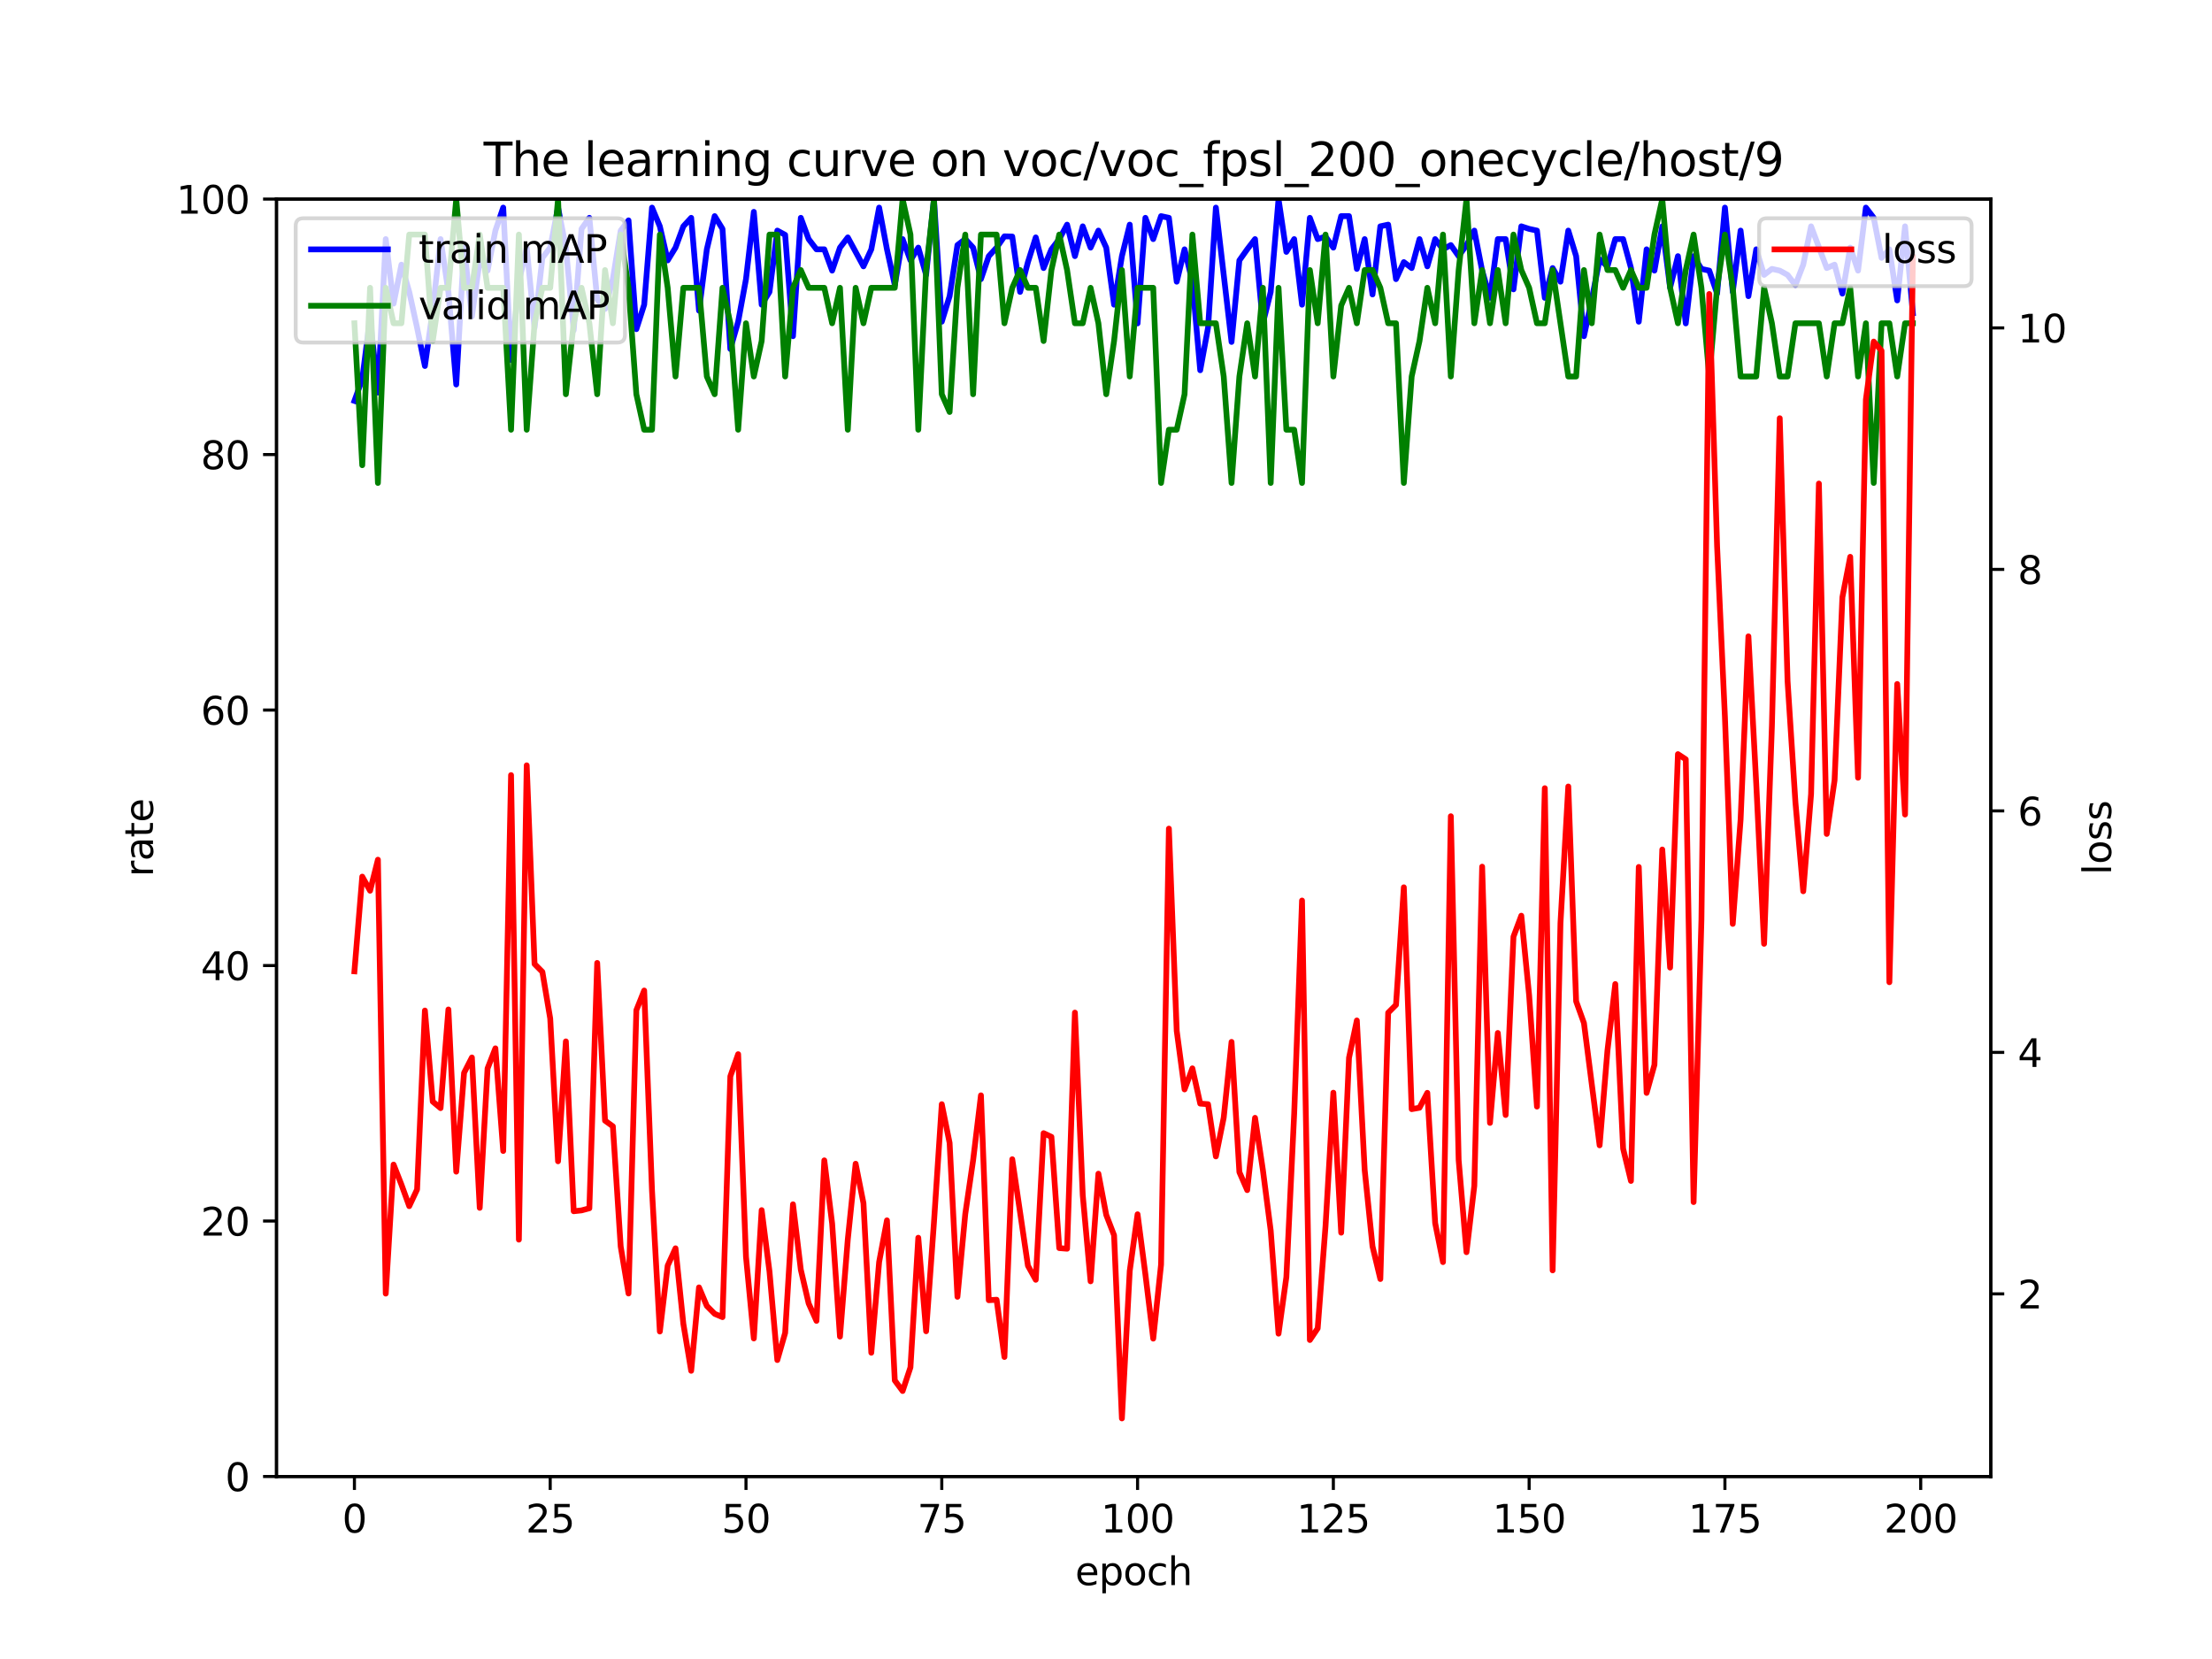 <?xml version="1.0" encoding="utf-8" standalone="no"?>
<!DOCTYPE svg PUBLIC "-//W3C//DTD SVG 1.1//EN"
  "http://www.w3.org/Graphics/SVG/1.1/DTD/svg11.dtd">
<svg xmlns:xlink="http://www.w3.org/1999/xlink" width="576pt" height="432pt" viewBox="0 0 576 432" xmlns="http://www.w3.org/2000/svg" version="1.1">
 <defs>
  <style type="text/css">*{stroke-linejoin: round; stroke-linecap: butt}</style>
 </defs>
 <g id="figure_1">
  <g id="patch_1">
   <path d="M 0 432 
L 576 432 
L 576 0 
L 0 0 
z
" style="fill: #ffffff"/>
  </g>
  <g id="axes_1">
   <g id="patch_2">
    <path d="M 72 384.48 
L 518.4 384.48 
L 518.4 51.84 
L 72 51.84 
z
" style="fill: #ffffff"/>
   </g>
   <g id="matplotlib.axis_1">
    <g id="xtick_1">
     <g id="line2d_1">
      <defs>
       <path id="mc8363c6c93" d="M 0 0 
L 0 3.5 
" style="stroke: #000000; stroke-width: 0.8"/>
      </defs>
      <g>
       <use xlink:href="#mc8363c6c93" x="92.291" y="384.48" style="stroke: #000000; stroke-width: 0.8"/>
      </g>
     </g>
     <g id="text_1">
      <!-- 0 -->
      <g transform="translate(89.11 399.078) scale(0.1 -0.1)">
       <defs>
        <path id="DejaVuSans-30" d="M 2034 4250 
Q 1547 4250 1301 3770 
Q 1056 3291 1056 2328 
Q 1056 1369 1301 889 
Q 1547 409 2034 409 
Q 2525 409 2770 889 
Q 3016 1369 3016 2328 
Q 3016 3291 2770 3770 
Q 2525 4250 2034 4250 
z
M 2034 4750 
Q 2819 4750 3233 4129 
Q 3647 3509 3647 2328 
Q 3647 1150 3233 529 
Q 2819 -91 2034 -91 
Q 1250 -91 836 529 
Q 422 1150 422 2328 
Q 422 3509 836 4129 
Q 1250 4750 2034 4750 
z
" transform="scale(0.016)"/>
       </defs>
       <use xlink:href="#DejaVuSans-30"/>
      </g>
     </g>
    </g>
    <g id="xtick_2">
     <g id="line2d_2">
      <g>
       <use xlink:href="#mc8363c6c93" x="143.273" y="384.48" style="stroke: #000000; stroke-width: 0.8"/>
      </g>
     </g>
     <g id="text_2">
      <!-- 25 -->
      <g transform="translate(136.911 399.078) scale(0.1 -0.1)">
       <defs>
        <path id="DejaVuSans-32" d="M 1228 531 
L 3431 531 
L 3431 0 
L 469 0 
L 469 531 
Q 828 903 1448 1529 
Q 2069 2156 2228 2338 
Q 2531 2678 2651 2914 
Q 2772 3150 2772 3378 
Q 2772 3750 2511 3984 
Q 2250 4219 1831 4219 
Q 1534 4219 1204 4116 
Q 875 4013 500 3803 
L 500 4441 
Q 881 4594 1212 4672 
Q 1544 4750 1819 4750 
Q 2544 4750 2975 4387 
Q 3406 4025 3406 3419 
Q 3406 3131 3298 2873 
Q 3191 2616 2906 2266 
Q 2828 2175 2409 1742 
Q 1991 1309 1228 531 
z
" transform="scale(0.016)"/>
        <path id="DejaVuSans-35" d="M 691 4666 
L 3169 4666 
L 3169 4134 
L 1269 4134 
L 1269 2991 
Q 1406 3038 1543 3061 
Q 1681 3084 1819 3084 
Q 2600 3084 3056 2656 
Q 3513 2228 3513 1497 
Q 3513 744 3044 326 
Q 2575 -91 1722 -91 
Q 1428 -91 1123 -41 
Q 819 9 494 109 
L 494 744 
Q 775 591 1075 516 
Q 1375 441 1709 441 
Q 2250 441 2565 725 
Q 2881 1009 2881 1497 
Q 2881 1984 2565 2268 
Q 2250 2553 1709 2553 
Q 1456 2553 1204 2497 
Q 953 2441 691 2322 
L 691 4666 
z
" transform="scale(0.016)"/>
       </defs>
       <use xlink:href="#DejaVuSans-32"/>
       <use xlink:href="#DejaVuSans-35" x="63.623"/>
      </g>
     </g>
    </g>
    <g id="xtick_3">
     <g id="line2d_3">
      <g>
       <use xlink:href="#mc8363c6c93" x="194.255" y="384.48" style="stroke: #000000; stroke-width: 0.8"/>
      </g>
     </g>
     <g id="text_3">
      <!-- 50 -->
      <g transform="translate(187.893 399.078) scale(0.1 -0.1)">
       <use xlink:href="#DejaVuSans-35"/>
       <use xlink:href="#DejaVuSans-30" x="63.623"/>
      </g>
     </g>
    </g>
    <g id="xtick_4">
     <g id="line2d_4">
      <g>
       <use xlink:href="#mc8363c6c93" x="245.237" y="384.48" style="stroke: #000000; stroke-width: 0.8"/>
      </g>
     </g>
     <g id="text_4">
      <!-- 75 -->
      <g transform="translate(238.875 399.078) scale(0.1 -0.1)">
       <defs>
        <path id="DejaVuSans-37" d="M 525 4666 
L 3525 4666 
L 3525 4397 
L 1831 0 
L 1172 0 
L 2766 4134 
L 525 4134 
L 525 4666 
z
" transform="scale(0.016)"/>
       </defs>
       <use xlink:href="#DejaVuSans-37"/>
       <use xlink:href="#DejaVuSans-35" x="63.623"/>
      </g>
     </g>
    </g>
    <g id="xtick_5">
     <g id="line2d_5">
      <g>
       <use xlink:href="#mc8363c6c93" x="296.22" y="384.48" style="stroke: #000000; stroke-width: 0.8"/>
      </g>
     </g>
     <g id="text_5">
      <!-- 100 -->
      <g transform="translate(286.676 399.078) scale(0.1 -0.1)">
       <defs>
        <path id="DejaVuSans-31" d="M 794 531 
L 1825 531 
L 1825 4091 
L 703 3866 
L 703 4441 
L 1819 4666 
L 2450 4666 
L 2450 531 
L 3481 531 
L 3481 0 
L 794 0 
L 794 531 
z
" transform="scale(0.016)"/>
       </defs>
       <use xlink:href="#DejaVuSans-31"/>
       <use xlink:href="#DejaVuSans-30" x="63.623"/>
       <use xlink:href="#DejaVuSans-30" x="127.246"/>
      </g>
     </g>
    </g>
    <g id="xtick_6">
     <g id="line2d_6">
      <g>
       <use xlink:href="#mc8363c6c93" x="347.202" y="384.48" style="stroke: #000000; stroke-width: 0.8"/>
      </g>
     </g>
     <g id="text_6">
      <!-- 125 -->
      <g transform="translate(337.658 399.078) scale(0.1 -0.1)">
       <use xlink:href="#DejaVuSans-31"/>
       <use xlink:href="#DejaVuSans-32" x="63.623"/>
       <use xlink:href="#DejaVuSans-35" x="127.246"/>
      </g>
     </g>
    </g>
    <g id="xtick_7">
     <g id="line2d_7">
      <g>
       <use xlink:href="#mc8363c6c93" x="398.184" y="384.48" style="stroke: #000000; stroke-width: 0.8"/>
      </g>
     </g>
     <g id="text_7">
      <!-- 150 -->
      <g transform="translate(388.64 399.078) scale(0.1 -0.1)">
       <use xlink:href="#DejaVuSans-31"/>
       <use xlink:href="#DejaVuSans-35" x="63.623"/>
       <use xlink:href="#DejaVuSans-30" x="127.246"/>
      </g>
     </g>
    </g>
    <g id="xtick_8">
     <g id="line2d_8">
      <g>
       <use xlink:href="#mc8363c6c93" x="449.166" y="384.48" style="stroke: #000000; stroke-width: 0.8"/>
      </g>
     </g>
     <g id="text_8">
      <!-- 175 -->
      <g transform="translate(439.622 399.078) scale(0.1 -0.1)">
       <use xlink:href="#DejaVuSans-31"/>
       <use xlink:href="#DejaVuSans-37" x="63.623"/>
       <use xlink:href="#DejaVuSans-35" x="127.246"/>
      </g>
     </g>
    </g>
    <g id="xtick_9">
     <g id="line2d_9">
      <g>
       <use xlink:href="#mc8363c6c93" x="500.148" y="384.48" style="stroke: #000000; stroke-width: 0.8"/>
      </g>
     </g>
     <g id="text_9">
      <!-- 200 -->
      <g transform="translate(490.605 399.078) scale(0.1 -0.1)">
       <use xlink:href="#DejaVuSans-32"/>
       <use xlink:href="#DejaVuSans-30" x="63.623"/>
       <use xlink:href="#DejaVuSans-30" x="127.246"/>
      </g>
     </g>
    </g>
    <g id="text_10">
     <!-- epoch -->
     <g transform="translate(279.972 412.757) scale(0.1 -0.1)">
      <defs>
       <path id="DejaVuSans-65" d="M 3597 1894 
L 3597 1613 
L 953 1613 
Q 991 1019 1311 708 
Q 1631 397 2203 397 
Q 2534 397 2845 478 
Q 3156 559 3463 722 
L 3463 178 
Q 3153 47 2828 -22 
Q 2503 -91 2169 -91 
Q 1331 -91 842 396 
Q 353 884 353 1716 
Q 353 2575 817 3079 
Q 1281 3584 2069 3584 
Q 2775 3584 3186 3129 
Q 3597 2675 3597 1894 
z
M 3022 2063 
Q 3016 2534 2758 2815 
Q 2500 3097 2075 3097 
Q 1594 3097 1305 2825 
Q 1016 2553 972 2059 
L 3022 2063 
z
" transform="scale(0.016)"/>
       <path id="DejaVuSans-70" d="M 1159 525 
L 1159 -1331 
L 581 -1331 
L 581 3500 
L 1159 3500 
L 1159 2969 
Q 1341 3281 1617 3432 
Q 1894 3584 2278 3584 
Q 2916 3584 3314 3078 
Q 3713 2572 3713 1747 
Q 3713 922 3314 415 
Q 2916 -91 2278 -91 
Q 1894 -91 1617 61 
Q 1341 213 1159 525 
z
M 3116 1747 
Q 3116 2381 2855 2742 
Q 2594 3103 2138 3103 
Q 1681 3103 1420 2742 
Q 1159 2381 1159 1747 
Q 1159 1113 1420 752 
Q 1681 391 2138 391 
Q 2594 391 2855 752 
Q 3116 1113 3116 1747 
z
" transform="scale(0.016)"/>
       <path id="DejaVuSans-6f" d="M 1959 3097 
Q 1497 3097 1228 2736 
Q 959 2375 959 1747 
Q 959 1119 1226 758 
Q 1494 397 1959 397 
Q 2419 397 2687 759 
Q 2956 1122 2956 1747 
Q 2956 2369 2687 2733 
Q 2419 3097 1959 3097 
z
M 1959 3584 
Q 2709 3584 3137 3096 
Q 3566 2609 3566 1747 
Q 3566 888 3137 398 
Q 2709 -91 1959 -91 
Q 1206 -91 779 398 
Q 353 888 353 1747 
Q 353 2609 779 3096 
Q 1206 3584 1959 3584 
z
" transform="scale(0.016)"/>
       <path id="DejaVuSans-63" d="M 3122 3366 
L 3122 2828 
Q 2878 2963 2633 3030 
Q 2388 3097 2138 3097 
Q 1578 3097 1268 2742 
Q 959 2388 959 1747 
Q 959 1106 1268 751 
Q 1578 397 2138 397 
Q 2388 397 2633 464 
Q 2878 531 3122 666 
L 3122 134 
Q 2881 22 2623 -34 
Q 2366 -91 2075 -91 
Q 1284 -91 818 406 
Q 353 903 353 1747 
Q 353 2603 823 3093 
Q 1294 3584 2113 3584 
Q 2378 3584 2631 3529 
Q 2884 3475 3122 3366 
z
" transform="scale(0.016)"/>
       <path id="DejaVuSans-68" d="M 3513 2113 
L 3513 0 
L 2938 0 
L 2938 2094 
Q 2938 2591 2744 2837 
Q 2550 3084 2163 3084 
Q 1697 3084 1428 2787 
Q 1159 2491 1159 1978 
L 1159 0 
L 581 0 
L 581 4863 
L 1159 4863 
L 1159 2956 
Q 1366 3272 1645 3428 
Q 1925 3584 2291 3584 
Q 2894 3584 3203 3211 
Q 3513 2838 3513 2113 
z
" transform="scale(0.016)"/>
      </defs>
      <use xlink:href="#DejaVuSans-65"/>
      <use xlink:href="#DejaVuSans-70" x="61.523"/>
      <use xlink:href="#DejaVuSans-6f" x="125"/>
      <use xlink:href="#DejaVuSans-63" x="186.182"/>
      <use xlink:href="#DejaVuSans-68" x="241.162"/>
     </g>
    </g>
   </g>
   <g id="matplotlib.axis_2">
    <g id="ytick_1">
     <g id="line2d_10">
      <defs>
       <path id="mc168958888" d="M 0 0 
L -3.5 0 
" style="stroke: #000000; stroke-width: 0.8"/>
      </defs>
      <g>
       <use xlink:href="#mc168958888" x="72" y="384.48" style="stroke: #000000; stroke-width: 0.8"/>
      </g>
     </g>
     <g id="text_11">
      <!-- 0 -->
      <g transform="translate(58.638 388.279) scale(0.1 -0.1)">
       <use xlink:href="#DejaVuSans-30"/>
      </g>
     </g>
    </g>
    <g id="ytick_2">
     <g id="line2d_11">
      <g>
       <use xlink:href="#mc168958888" x="72" y="317.952" style="stroke: #000000; stroke-width: 0.8"/>
      </g>
     </g>
     <g id="text_12">
      <!-- 20 -->
      <g transform="translate(52.275 321.751) scale(0.1 -0.1)">
       <use xlink:href="#DejaVuSans-32"/>
       <use xlink:href="#DejaVuSans-30" x="63.623"/>
      </g>
     </g>
    </g>
    <g id="ytick_3">
     <g id="line2d_12">
      <g>
       <use xlink:href="#mc168958888" x="72" y="251.424" style="stroke: #000000; stroke-width: 0.8"/>
      </g>
     </g>
     <g id="text_13">
      <!-- 40 -->
      <g transform="translate(52.275 255.223) scale(0.1 -0.1)">
       <defs>
        <path id="DejaVuSans-34" d="M 2419 4116 
L 825 1625 
L 2419 1625 
L 2419 4116 
z
M 2253 4666 
L 3047 4666 
L 3047 1625 
L 3713 1625 
L 3713 1100 
L 3047 1100 
L 3047 0 
L 2419 0 
L 2419 1100 
L 313 1100 
L 313 1709 
L 2253 4666 
z
" transform="scale(0.016)"/>
       </defs>
       <use xlink:href="#DejaVuSans-34"/>
       <use xlink:href="#DejaVuSans-30" x="63.623"/>
      </g>
     </g>
    </g>
    <g id="ytick_4">
     <g id="line2d_13">
      <g>
       <use xlink:href="#mc168958888" x="72" y="184.896" style="stroke: #000000; stroke-width: 0.8"/>
      </g>
     </g>
     <g id="text_14">
      <!-- 60 -->
      <g transform="translate(52.275 188.695) scale(0.1 -0.1)">
       <defs>
        <path id="DejaVuSans-36" d="M 2113 2584 
Q 1688 2584 1439 2293 
Q 1191 2003 1191 1497 
Q 1191 994 1439 701 
Q 1688 409 2113 409 
Q 2538 409 2786 701 
Q 3034 994 3034 1497 
Q 3034 2003 2786 2293 
Q 2538 2584 2113 2584 
z
M 3366 4563 
L 3366 3988 
Q 3128 4100 2886 4159 
Q 2644 4219 2406 4219 
Q 1781 4219 1451 3797 
Q 1122 3375 1075 2522 
Q 1259 2794 1537 2939 
Q 1816 3084 2150 3084 
Q 2853 3084 3261 2657 
Q 3669 2231 3669 1497 
Q 3669 778 3244 343 
Q 2819 -91 2113 -91 
Q 1303 -91 875 529 
Q 447 1150 447 2328 
Q 447 3434 972 4092 
Q 1497 4750 2381 4750 
Q 2619 4750 2861 4703 
Q 3103 4656 3366 4563 
z
" transform="scale(0.016)"/>
       </defs>
       <use xlink:href="#DejaVuSans-36"/>
       <use xlink:href="#DejaVuSans-30" x="63.623"/>
      </g>
     </g>
    </g>
    <g id="ytick_5">
     <g id="line2d_14">
      <g>
       <use xlink:href="#mc168958888" x="72" y="118.368" style="stroke: #000000; stroke-width: 0.8"/>
      </g>
     </g>
     <g id="text_15">
      <!-- 80 -->
      <g transform="translate(52.275 122.167) scale(0.1 -0.1)">
       <defs>
        <path id="DejaVuSans-38" d="M 2034 2216 
Q 1584 2216 1326 1975 
Q 1069 1734 1069 1313 
Q 1069 891 1326 650 
Q 1584 409 2034 409 
Q 2484 409 2743 651 
Q 3003 894 3003 1313 
Q 3003 1734 2745 1975 
Q 2488 2216 2034 2216 
z
M 1403 2484 
Q 997 2584 770 2862 
Q 544 3141 544 3541 
Q 544 4100 942 4425 
Q 1341 4750 2034 4750 
Q 2731 4750 3128 4425 
Q 3525 4100 3525 3541 
Q 3525 3141 3298 2862 
Q 3072 2584 2669 2484 
Q 3125 2378 3379 2068 
Q 3634 1759 3634 1313 
Q 3634 634 3220 271 
Q 2806 -91 2034 -91 
Q 1263 -91 848 271 
Q 434 634 434 1313 
Q 434 1759 690 2068 
Q 947 2378 1403 2484 
z
M 1172 3481 
Q 1172 3119 1398 2916 
Q 1625 2713 2034 2713 
Q 2441 2713 2670 2916 
Q 2900 3119 2900 3481 
Q 2900 3844 2670 4047 
Q 2441 4250 2034 4250 
Q 1625 4250 1398 4047 
Q 1172 3844 1172 3481 
z
" transform="scale(0.016)"/>
       </defs>
       <use xlink:href="#DejaVuSans-38"/>
       <use xlink:href="#DejaVuSans-30" x="63.623"/>
      </g>
     </g>
    </g>
    <g id="ytick_6">
     <g id="line2d_15">
      <g>
       <use xlink:href="#mc168958888" x="72" y="51.84" style="stroke: #000000; stroke-width: 0.8"/>
      </g>
     </g>
     <g id="text_16">
      <!-- 100 -->
      <g transform="translate(45.913 55.639) scale(0.1 -0.1)">
       <use xlink:href="#DejaVuSans-31"/>
       <use xlink:href="#DejaVuSans-30" x="63.623"/>
       <use xlink:href="#DejaVuSans-30" x="127.246"/>
      </g>
     </g>
    </g>
    <g id="text_17">
     <!-- rate -->
     <g transform="translate(39.833 228.316) rotate(-90) scale(0.1 -0.1)">
      <defs>
       <path id="DejaVuSans-72" d="M 2631 2963 
Q 2534 3019 2420 3045 
Q 2306 3072 2169 3072 
Q 1681 3072 1420 2755 
Q 1159 2438 1159 1844 
L 1159 0 
L 581 0 
L 581 3500 
L 1159 3500 
L 1159 2956 
Q 1341 3275 1631 3429 
Q 1922 3584 2338 3584 
Q 2397 3584 2469 3576 
Q 2541 3569 2628 3553 
L 2631 2963 
z
" transform="scale(0.016)"/>
       <path id="DejaVuSans-61" d="M 2194 1759 
Q 1497 1759 1228 1600 
Q 959 1441 959 1056 
Q 959 750 1161 570 
Q 1363 391 1709 391 
Q 2188 391 2477 730 
Q 2766 1069 2766 1631 
L 2766 1759 
L 2194 1759 
z
M 3341 1997 
L 3341 0 
L 2766 0 
L 2766 531 
Q 2569 213 2275 61 
Q 1981 -91 1556 -91 
Q 1019 -91 701 211 
Q 384 513 384 1019 
Q 384 1609 779 1909 
Q 1175 2209 1959 2209 
L 2766 2209 
L 2766 2266 
Q 2766 2663 2505 2880 
Q 2244 3097 1772 3097 
Q 1472 3097 1187 3025 
Q 903 2953 641 2809 
L 641 3341 
Q 956 3463 1253 3523 
Q 1550 3584 1831 3584 
Q 2591 3584 2966 3190 
Q 3341 2797 3341 1997 
z
" transform="scale(0.016)"/>
       <path id="DejaVuSans-74" d="M 1172 4494 
L 1172 3500 
L 2356 3500 
L 2356 3053 
L 1172 3053 
L 1172 1153 
Q 1172 725 1289 603 
Q 1406 481 1766 481 
L 2356 481 
L 2356 0 
L 1766 0 
Q 1100 0 847 248 
Q 594 497 594 1153 
L 594 3053 
L 172 3053 
L 172 3500 
L 594 3500 
L 594 4494 
L 1172 4494 
z
" transform="scale(0.016)"/>
      </defs>
      <use xlink:href="#DejaVuSans-72"/>
      <use xlink:href="#DejaVuSans-61" x="41.113"/>
      <use xlink:href="#DejaVuSans-74" x="102.393"/>
      <use xlink:href="#DejaVuSans-65" x="141.602"/>
     </g>
    </g>
   </g>
   <g id="line2d_16">
    <path d="M 92.291 104.397 
L 94.33 98.742 
L 96.369 82.665 
L 98.409 102.235 
L 100.448 62.263 
L 102.487 79.061 
L 104.527 68.916 
L 106.566 76.012 
L 108.605 85.326 
L 110.644 95.305 
L 112.684 80.835 
L 114.723 62.263 
L 116.762 76.012 
L 118.802 100.128 
L 120.841 64.48 
L 122.88 82.387 
L 124.92 67.807 
L 126.959 70.468 
L 128.998 60.045 
L 131.037 54.058 
L 133.077 93.753 
L 135.116 73.351 
L 137.155 64.48 
L 139.195 85.326 
L 141.234 67.141 
L 143.273 64.48 
L 145.312 54.058 
L 147.352 64.48 
L 149.391 85.991 
L 151.43 59.602 
L 153.47 56.719 
L 155.509 77.952 
L 157.548 80.447 
L 159.587 72.685 
L 161.627 60.045 
L 163.666 57.384 
L 165.705 85.714 
L 167.745 79.338 
L 169.784 54.058 
L 171.823 58.936 
L 173.862 67.807 
L 175.902 64.48 
L 177.941 58.936 
L 179.98 56.719 
L 182.02 80.891 
L 184.059 64.924 
L 186.098 56.275 
L 188.137 59.602 
L 190.177 90.87 
L 192.216 83.773 
L 194.255 72.685 
L 196.295 55.166 
L 198.334 79.338 
L 200.373 76.012 
L 202.412 60.045 
L 204.452 61.154 
L 206.491 87.543 
L 208.53 56.719 
L 210.57 62.263 
L 212.609 64.924 
L 214.648 64.924 
L 216.687 70.468 
L 218.727 64.48 
L 220.766 61.819 
L 224.845 69.359 
L 226.884 64.924 
L 228.923 54.058 
L 230.962 64.924 
L 233.002 74.238 
L 235.041 62.263 
L 237.08 67.807 
L 239.12 64.48 
L 241.159 71.577 
L 243.198 51.84 
L 245.237 83.773 
L 247.277 77.121 
L 249.316 63.815 
L 251.355 62.263 
L 253.395 64.48 
L 255.434 72.685 
L 257.473 66.698 
L 259.512 64.48 
L 261.552 61.542 
L 263.591 61.597 
L 265.63 76.012 
L 267.67 68.25 
L 269.709 61.819 
L 271.748 69.803 
L 273.787 64.924 
L 275.827 62.263 
L 277.866 58.493 
L 279.905 66.698 
L 281.945 58.936 
L 283.984 64.48 
L 286.023 60.045 
L 288.062 64.48 
L 290.102 79.338 
L 292.141 66.698 
L 294.18 58.493 
L 296.22 84.217 
L 298.259 56.719 
L 300.298 62.263 
L 302.338 56.275 
L 304.377 56.719 
L 306.416 73.351 
L 308.455 64.924 
L 310.495 73.351 
L 312.534 96.414 
L 314.573 85.326 
L 316.613 54.058 
L 320.691 89.04 
L 322.73 67.807 
L 324.77 64.924 
L 326.809 62.263 
L 328.848 84.217 
L 330.888 76.012 
L 332.927 51.84 
L 334.966 65.589 
L 337.005 62.263 
L 339.045 79.338 
L 341.084 56.719 
L 343.123 62.263 
L 345.163 61.597 
L 347.202 64.48 
L 349.241 56.275 
L 351.28 56.275 
L 353.32 70.024 
L 355.359 62.263 
L 357.398 76.677 
L 359.438 58.936 
L 361.477 58.493 
L 363.516 72.685 
L 365.555 68.25 
L 367.595 69.803 
L 369.634 62.263 
L 371.673 69.359 
L 373.713 62.263 
L 375.752 64.924 
L 377.791 63.815 
L 379.83 66.698 
L 381.87 63.815 
L 383.909 60.045 
L 385.948 70.468 
L 387.988 77.564 
L 390.027 62.263 
L 392.066 62.263 
L 394.105 75.347 
L 396.145 58.936 
L 398.184 59.602 
L 400.223 60.045 
L 402.263 77.564 
L 404.302 69.803 
L 406.341 73.351 
L 408.38 60.045 
L 410.42 66.698 
L 412.459 87.543 
L 414.498 77.952 
L 416.538 67.53 
L 418.577 69.359 
L 420.616 62.263 
L 422.655 62.263 
L 424.695 69.747 
L 426.734 83.773 
L 428.773 64.924 
L 430.813 70.468 
L 432.852 58.936 
L 434.891 74.903 
L 436.93 66.698 
L 438.97 84.217 
L 441.009 66.698 
L 443.048 70.024 
L 445.088 70.468 
L 447.127 76.455 
L 449.166 54.058 
L 451.205 76.012 
L 453.245 60.045 
L 455.284 77.121 
L 457.323 64.924 
L 459.363 71.577 
L 461.402 70.024 
L 463.441 70.468 
L 465.48 71.577 
L 467.52 74.238 
L 469.559 68.916 
L 471.598 58.936 
L 475.677 69.803 
L 477.716 68.916 
L 479.756 76.455 
L 481.795 64.48 
L 483.834 70.468 
L 485.873 54.058 
L 487.913 56.719 
L 489.952 67.141 
L 491.991 64.924 
L 494.031 78.229 
L 496.07 58.936 
L 498.109 81.556 
L 498.109 81.556 
" clip-path="url(#p15cb912d52)" style="fill: none; stroke: #0000ff; stroke-width: 1.5; stroke-linecap: square"/>
   </g>
   <g id="line2d_17">
    <path d="M 92.291 84.18 
L 94.33 121.14 
L 96.369 74.94 
L 98.409 125.76 
L 100.448 74.94 
L 102.487 84.18 
L 104.527 84.18 
L 106.566 61.08 
L 110.644 61.08 
L 112.684 88.8 
L 114.723 74.94 
L 116.762 74.94 
L 118.802 51.84 
L 120.841 74.94 
L 122.88 74.94 
L 124.92 61.08 
L 126.959 74.94 
L 131.037 74.94 
L 133.077 111.9 
L 135.116 61.08 
L 137.155 111.9 
L 139.195 84.18 
L 141.234 74.94 
L 143.273 74.94 
L 145.312 51.84 
L 147.352 102.66 
L 149.391 84.18 
L 151.43 74.94 
L 153.47 84.18 
L 155.509 102.66 
L 157.548 70.32 
L 159.587 84.18 
L 161.627 61.08 
L 163.666 74.94 
L 165.705 102.66 
L 167.745 111.9 
L 169.784 111.9 
L 171.823 61.08 
L 173.862 74.94 
L 175.902 98.04 
L 177.941 74.94 
L 182.02 74.94 
L 184.059 98.04 
L 186.098 102.66 
L 188.137 74.94 
L 190.177 84.18 
L 192.216 111.9 
L 194.255 84.18 
L 196.295 98.04 
L 198.334 88.8 
L 200.373 61.08 
L 202.412 61.08 
L 204.452 98.04 
L 206.491 74.94 
L 208.53 70.32 
L 210.57 74.94 
L 214.648 74.94 
L 216.687 84.18 
L 218.727 74.94 
L 220.766 111.9 
L 222.805 74.94 
L 224.845 84.18 
L 226.884 74.94 
L 233.002 74.94 
L 235.041 51.84 
L 237.08 61.08 
L 239.12 111.9 
L 241.159 70.32 
L 243.198 51.84 
L 245.237 102.66 
L 247.277 107.28 
L 249.316 74.94 
L 251.355 61.08 
L 253.395 102.66 
L 255.434 61.08 
L 259.512 61.08 
L 261.552 84.18 
L 263.591 74.94 
L 265.63 70.32 
L 267.67 74.94 
L 269.709 74.94 
L 271.748 88.8 
L 273.787 70.32 
L 275.827 61.08 
L 277.866 70.32 
L 279.905 84.18 
L 281.945 84.18 
L 283.984 74.94 
L 286.023 84.18 
L 288.062 102.66 
L 290.102 88.8 
L 292.141 70.32 
L 294.18 98.04 
L 296.22 74.94 
L 300.298 74.94 
L 302.338 125.76 
L 304.377 111.9 
L 306.416 111.9 
L 308.455 102.66 
L 310.495 61.08 
L 312.534 84.18 
L 316.613 84.18 
L 318.652 98.04 
L 320.691 125.76 
L 322.73 98.04 
L 324.77 84.18 
L 326.809 98.04 
L 328.848 74.94 
L 330.888 125.76 
L 332.927 74.94 
L 334.966 111.9 
L 337.005 111.9 
L 339.045 125.76 
L 341.084 70.32 
L 343.123 84.18 
L 345.163 61.08 
L 347.202 98.04 
L 349.241 79.56 
L 351.28 74.94 
L 353.32 84.18 
L 355.359 70.32 
L 357.398 70.32 
L 359.438 74.94 
L 361.477 84.18 
L 363.516 84.18 
L 365.555 125.76 
L 367.595 98.04 
L 369.634 88.8 
L 371.673 74.94 
L 373.713 84.18 
L 375.752 61.08 
L 377.791 98.04 
L 379.83 70.32 
L 381.87 51.84 
L 383.909 84.18 
L 385.948 70.32 
L 387.988 84.18 
L 390.027 70.32 
L 392.066 84.18 
L 394.105 61.08 
L 396.145 70.32 
L 398.184 74.94 
L 400.223 84.18 
L 402.263 84.18 
L 404.302 70.32 
L 408.38 98.04 
L 410.42 98.04 
L 412.459 70.32 
L 414.498 84.18 
L 416.538 61.08 
L 418.577 70.32 
L 420.616 70.32 
L 422.655 74.94 
L 424.695 70.32 
L 426.734 74.94 
L 428.773 74.94 
L 430.813 61.08 
L 432.852 51.84 
L 434.891 74.94 
L 436.93 84.18 
L 438.97 70.32 
L 441.009 61.08 
L 443.048 74.94 
L 445.088 98.04 
L 447.127 74.94 
L 449.166 61.08 
L 451.205 74.94 
L 453.245 98.04 
L 457.323 98.04 
L 459.363 74.94 
L 461.402 84.18 
L 463.441 98.04 
L 465.48 98.04 
L 467.52 84.18 
L 473.638 84.18 
L 475.677 98.04 
L 477.716 84.18 
L 479.756 84.18 
L 481.795 74.94 
L 483.834 98.04 
L 485.873 84.18 
L 487.913 125.76 
L 489.952 84.18 
L 491.991 84.18 
L 494.031 98.04 
L 496.07 84.18 
L 498.109 84.18 
L 498.109 84.18 
" clip-path="url(#p15cb912d52)" style="fill: none; stroke: #008000; stroke-width: 1.5; stroke-linecap: square"/>
   </g>
   <g id="patch_3">
    <path d="M 72 384.48 
L 72 51.84 
" style="fill: none; stroke: #000000; stroke-width: 0.8; stroke-linejoin: miter; stroke-linecap: square"/>
   </g>
   <g id="patch_4">
    <path d="M 518.4 384.48 
L 518.4 51.84 
" style="fill: none; stroke: #000000; stroke-width: 0.8; stroke-linejoin: miter; stroke-linecap: square"/>
   </g>
   <g id="patch_5">
    <path d="M 72 384.48 
L 518.4 384.48 
" style="fill: none; stroke: #000000; stroke-width: 0.8; stroke-linejoin: miter; stroke-linecap: square"/>
   </g>
   <g id="patch_6">
    <path d="M 72 51.84 
L 518.4 51.84 
" style="fill: none; stroke: #000000; stroke-width: 0.8; stroke-linejoin: miter; stroke-linecap: square"/>
   </g>
   <g id="legend_1">
    <g id="patch_7">
     <path d="M 79 89.196 
L 160.741 89.196 
Q 162.741 89.196 162.741 87.196 
L 162.741 58.84 
Q 162.741 56.84 160.741 56.84 
L 79 56.84 
Q 77 56.84 77 58.84 
L 77 87.196 
Q 77 89.196 79 89.196 
z
" style="fill: #ffffff; opacity: 0.8; stroke: #cccccc; stroke-linejoin: miter"/>
    </g>
    <g id="line2d_18">
     <path d="M 81 64.938 
L 91 64.938 
L 101 64.938 
" style="fill: none; stroke: #0000ff; stroke-width: 1.5; stroke-linecap: square"/>
    </g>
    <g id="text_18">
     <!-- train mAP -->
     <g transform="translate(109 68.438) scale(0.1 -0.1)">
      <defs>
       <path id="DejaVuSans-69" d="M 603 3500 
L 1178 3500 
L 1178 0 
L 603 0 
L 603 3500 
z
M 603 4863 
L 1178 4863 
L 1178 4134 
L 603 4134 
L 603 4863 
z
" transform="scale(0.016)"/>
       <path id="DejaVuSans-6e" d="M 3513 2113 
L 3513 0 
L 2938 0 
L 2938 2094 
Q 2938 2591 2744 2837 
Q 2550 3084 2163 3084 
Q 1697 3084 1428 2787 
Q 1159 2491 1159 1978 
L 1159 0 
L 581 0 
L 581 3500 
L 1159 3500 
L 1159 2956 
Q 1366 3272 1645 3428 
Q 1925 3584 2291 3584 
Q 2894 3584 3203 3211 
Q 3513 2838 3513 2113 
z
" transform="scale(0.016)"/>
       <path id="DejaVuSans-20" transform="scale(0.016)"/>
       <path id="DejaVuSans-6d" d="M 3328 2828 
Q 3544 3216 3844 3400 
Q 4144 3584 4550 3584 
Q 5097 3584 5394 3201 
Q 5691 2819 5691 2113 
L 5691 0 
L 5113 0 
L 5113 2094 
Q 5113 2597 4934 2840 
Q 4756 3084 4391 3084 
Q 3944 3084 3684 2787 
Q 3425 2491 3425 1978 
L 3425 0 
L 2847 0 
L 2847 2094 
Q 2847 2600 2669 2842 
Q 2491 3084 2119 3084 
Q 1678 3084 1418 2786 
Q 1159 2488 1159 1978 
L 1159 0 
L 581 0 
L 581 3500 
L 1159 3500 
L 1159 2956 
Q 1356 3278 1631 3431 
Q 1906 3584 2284 3584 
Q 2666 3584 2933 3390 
Q 3200 3197 3328 2828 
z
" transform="scale(0.016)"/>
       <path id="DejaVuSans-41" d="M 2188 4044 
L 1331 1722 
L 3047 1722 
L 2188 4044 
z
M 1831 4666 
L 2547 4666 
L 4325 0 
L 3669 0 
L 3244 1197 
L 1141 1197 
L 716 0 
L 50 0 
L 1831 4666 
z
" transform="scale(0.016)"/>
       <path id="DejaVuSans-50" d="M 1259 4147 
L 1259 2394 
L 2053 2394 
Q 2494 2394 2734 2622 
Q 2975 2850 2975 3272 
Q 2975 3691 2734 3919 
Q 2494 4147 2053 4147 
L 1259 4147 
z
M 628 4666 
L 2053 4666 
Q 2838 4666 3239 4311 
Q 3641 3956 3641 3272 
Q 3641 2581 3239 2228 
Q 2838 1875 2053 1875 
L 1259 1875 
L 1259 0 
L 628 0 
L 628 4666 
z
" transform="scale(0.016)"/>
      </defs>
      <use xlink:href="#DejaVuSans-74"/>
      <use xlink:href="#DejaVuSans-72" x="39.209"/>
      <use xlink:href="#DejaVuSans-61" x="80.322"/>
      <use xlink:href="#DejaVuSans-69" x="141.602"/>
      <use xlink:href="#DejaVuSans-6e" x="169.385"/>
      <use xlink:href="#DejaVuSans-20" x="232.764"/>
      <use xlink:href="#DejaVuSans-6d" x="264.551"/>
      <use xlink:href="#DejaVuSans-41" x="361.963"/>
      <use xlink:href="#DejaVuSans-50" x="430.371"/>
     </g>
    </g>
    <g id="line2d_19">
     <path d="M 81 79.617 
L 91 79.617 
L 101 79.617 
" style="fill: none; stroke: #008000; stroke-width: 1.5; stroke-linecap: square"/>
    </g>
    <g id="text_19">
     <!-- valid mAP -->
     <g transform="translate(109 83.117) scale(0.1 -0.1)">
      <defs>
       <path id="DejaVuSans-76" d="M 191 3500 
L 800 3500 
L 1894 563 
L 2988 3500 
L 3597 3500 
L 2284 0 
L 1503 0 
L 191 3500 
z
" transform="scale(0.016)"/>
       <path id="DejaVuSans-6c" d="M 603 4863 
L 1178 4863 
L 1178 0 
L 603 0 
L 603 4863 
z
" transform="scale(0.016)"/>
       <path id="DejaVuSans-64" d="M 2906 2969 
L 2906 4863 
L 3481 4863 
L 3481 0 
L 2906 0 
L 2906 525 
Q 2725 213 2448 61 
Q 2172 -91 1784 -91 
Q 1150 -91 751 415 
Q 353 922 353 1747 
Q 353 2572 751 3078 
Q 1150 3584 1784 3584 
Q 2172 3584 2448 3432 
Q 2725 3281 2906 2969 
z
M 947 1747 
Q 947 1113 1208 752 
Q 1469 391 1925 391 
Q 2381 391 2643 752 
Q 2906 1113 2906 1747 
Q 2906 2381 2643 2742 
Q 2381 3103 1925 3103 
Q 1469 3103 1208 2742 
Q 947 2381 947 1747 
z
" transform="scale(0.016)"/>
      </defs>
      <use xlink:href="#DejaVuSans-76"/>
      <use xlink:href="#DejaVuSans-61" x="59.18"/>
      <use xlink:href="#DejaVuSans-6c" x="120.459"/>
      <use xlink:href="#DejaVuSans-69" x="148.242"/>
      <use xlink:href="#DejaVuSans-64" x="176.025"/>
      <use xlink:href="#DejaVuSans-20" x="239.502"/>
      <use xlink:href="#DejaVuSans-6d" x="271.289"/>
      <use xlink:href="#DejaVuSans-41" x="368.701"/>
      <use xlink:href="#DejaVuSans-50" x="437.109"/>
     </g>
    </g>
   </g>
  </g>
  <g id="axes_2">
   <g id="matplotlib.axis_3">
    <g id="ytick_7">
     <g id="line2d_20">
      <defs>
       <path id="m99861237f2" d="M 0 0 
L 3.5 0 
" style="stroke: #000000; stroke-width: 0.8"/>
      </defs>
      <g>
       <use xlink:href="#m99861237f2" x="518.4" y="336.924" style="stroke: #000000; stroke-width: 0.8"/>
      </g>
     </g>
     <g id="text_20">
      <!-- 2 -->
      <g transform="translate(525.4 340.723) scale(0.1 -0.1)">
       <use xlink:href="#DejaVuSans-32"/>
      </g>
     </g>
    </g>
    <g id="ytick_8">
     <g id="line2d_21">
      <g>
       <use xlink:href="#m99861237f2" x="518.4" y="274.038" style="stroke: #000000; stroke-width: 0.8"/>
      </g>
     </g>
     <g id="text_21">
      <!-- 4 -->
      <g transform="translate(525.4 277.837) scale(0.1 -0.1)">
       <use xlink:href="#DejaVuSans-34"/>
      </g>
     </g>
    </g>
    <g id="ytick_9">
     <g id="line2d_22">
      <g>
       <use xlink:href="#m99861237f2" x="518.4" y="211.152" style="stroke: #000000; stroke-width: 0.8"/>
      </g>
     </g>
     <g id="text_22">
      <!-- 6 -->
      <g transform="translate(525.4 214.951) scale(0.1 -0.1)">
       <use xlink:href="#DejaVuSans-36"/>
      </g>
     </g>
    </g>
    <g id="ytick_10">
     <g id="line2d_23">
      <g>
       <use xlink:href="#m99861237f2" x="518.4" y="148.265" style="stroke: #000000; stroke-width: 0.8"/>
      </g>
     </g>
     <g id="text_23">
      <!-- 8 -->
      <g transform="translate(525.4 152.065) scale(0.1 -0.1)">
       <use xlink:href="#DejaVuSans-38"/>
      </g>
     </g>
    </g>
    <g id="ytick_11">
     <g id="line2d_24">
      <g>
       <use xlink:href="#m99861237f2" x="518.4" y="85.379" style="stroke: #000000; stroke-width: 0.8"/>
      </g>
     </g>
     <g id="text_24">
      <!-- 10 -->
      <g transform="translate(525.4 89.178) scale(0.1 -0.1)">
       <use xlink:href="#DejaVuSans-31"/>
       <use xlink:href="#DejaVuSans-30" x="63.623"/>
      </g>
     </g>
    </g>
    <g id="text_25">
     <!-- loss -->
     <g transform="translate(549.723 227.818) rotate(-90) scale(0.1 -0.1)">
      <defs>
       <path id="DejaVuSans-73" d="M 2834 3397 
L 2834 2853 
Q 2591 2978 2328 3040 
Q 2066 3103 1784 3103 
Q 1356 3103 1142 2972 
Q 928 2841 928 2578 
Q 928 2378 1081 2264 
Q 1234 2150 1697 2047 
L 1894 2003 
Q 2506 1872 2764 1633 
Q 3022 1394 3022 966 
Q 3022 478 2636 193 
Q 2250 -91 1575 -91 
Q 1294 -91 989 -36 
Q 684 19 347 128 
L 347 722 
Q 666 556 975 473 
Q 1284 391 1588 391 
Q 1994 391 2212 530 
Q 2431 669 2431 922 
Q 2431 1156 2273 1281 
Q 2116 1406 1581 1522 
L 1381 1569 
Q 847 1681 609 1914 
Q 372 2147 372 2553 
Q 372 3047 722 3315 
Q 1072 3584 1716 3584 
Q 2034 3584 2315 3537 
Q 2597 3491 2834 3397 
z
" transform="scale(0.016)"/>
      </defs>
      <use xlink:href="#DejaVuSans-6c"/>
      <use xlink:href="#DejaVuSans-6f" x="27.783"/>
      <use xlink:href="#DejaVuSans-73" x="88.965"/>
      <use xlink:href="#DejaVuSans-73" x="141.064"/>
     </g>
    </g>
   </g>
   <g id="line2d_25">
    <path d="M 92.291 252.933 
L 94.33 228.27 
L 96.369 231.944 
L 98.409 223.86 
L 100.448 336.853 
L 102.487 303.255 
L 104.527 308.456 
L 106.566 314.079 
L 108.605 309.744 
L 110.644 263.142 
L 112.684 286.849 
L 114.723 288.555 
L 116.762 262.862 
L 118.802 305.098 
L 120.841 279.358 
L 122.88 275.366 
L 124.92 314.523 
L 126.959 278.217 
L 128.998 272.98 
L 131.037 299.717 
L 133.077 201.83 
L 135.116 322.803 
L 137.155 199.289 
L 139.195 251.02 
L 141.234 253.074 
L 143.273 265.207 
L 145.312 302.397 
L 147.352 271.176 
L 149.391 315.404 
L 151.43 315.183 
L 153.47 314.634 
L 155.509 250.74 
L 157.548 291.812 
L 159.587 293.287 
L 161.627 324.589 
L 163.666 336.829 
L 165.705 263.053 
L 167.745 257.93 
L 169.784 310.072 
L 171.823 346.724 
L 173.862 329.567 
L 175.902 325.053 
L 177.941 344.703 
L 179.98 356.959 
L 182.02 335.235 
L 184.059 340.07 
L 186.098 342.118 
L 188.137 342.978 
L 190.177 280.273 
L 192.216 274.501 
L 194.255 327.247 
L 196.295 348.531 
L 198.334 315.113 
L 200.373 331.118 
L 202.412 354.155 
L 204.452 347.085 
L 206.491 313.598 
L 208.53 330.622 
L 210.57 339.407 
L 212.609 343.952 
L 214.648 302.158 
L 216.687 318.603 
L 218.727 348.051 
L 220.766 322.722 
L 222.805 303.033 
L 224.845 313.315 
L 226.884 352.247 
L 228.923 328.631 
L 230.962 317.775 
L 233.002 359.47 
L 235.041 362.217 
L 237.08 356.058 
L 239.12 322.303 
L 241.159 346.659 
L 243.198 318.355 
L 245.237 287.527 
L 247.277 297.617 
L 249.316 337.686 
L 251.355 316.114 
L 253.395 302.137 
L 255.434 285.22 
L 257.473 338.574 
L 259.512 338.446 
L 261.552 353.36 
L 263.591 301.861 
L 267.67 329.585 
L 269.709 333.256 
L 271.748 295.075 
L 273.787 296.035 
L 275.827 325.001 
L 277.866 325.17 
L 279.905 263.68 
L 281.945 311.221 
L 283.984 333.652 
L 286.023 305.627 
L 288.062 316.355 
L 290.102 321.664 
L 292.141 369.36 
L 294.18 330.966 
L 296.22 316.192 
L 298.259 331.838 
L 300.298 348.574 
L 302.338 329.302 
L 304.377 215.77 
L 306.416 268.431 
L 308.455 283.685 
L 310.495 278.196 
L 312.534 287.375 
L 314.573 287.532 
L 316.613 301.131 
L 318.652 291.038 
L 320.691 271.307 
L 322.73 305.214 
L 324.77 309.906 
L 326.809 291.08 
L 328.848 304.635 
L 330.888 320.416 
L 332.927 347.29 
L 334.966 332.557 
L 337.005 289.946 
L 339.045 234.494 
L 341.084 348.935 
L 343.123 345.902 
L 345.163 319.298 
L 347.202 284.534 
L 349.241 320.991 
L 351.28 275.446 
L 353.32 265.724 
L 355.359 304.653 
L 357.398 324.543 
L 359.438 333.057 
L 361.477 263.712 
L 363.516 261.666 
L 365.555 231.047 
L 367.595 288.817 
L 369.634 288.456 
L 371.673 284.569 
L 373.713 318.49 
L 375.752 328.65 
L 377.791 212.542 
L 379.83 302.073 
L 381.87 326.067 
L 383.909 308.774 
L 385.948 225.677 
L 387.988 292.405 
L 390.027 268.983 
L 392.066 290.347 
L 394.105 243.907 
L 396.145 238.444 
L 398.184 259.189 
L 400.223 288.152 
L 402.263 205.243 
L 404.302 330.806 
L 406.341 240.402 
L 408.38 204.799 
L 410.42 260.732 
L 412.459 266.408 
L 416.538 298.242 
L 418.577 273.564 
L 420.616 256.242 
L 422.655 299.101 
L 424.695 307.514 
L 426.734 225.753 
L 428.773 284.593 
L 430.813 277.281 
L 432.852 221.21 
L 434.891 251.957 
L 436.93 196.374 
L 438.97 197.721 
L 441.009 313.02 
L 443.048 239.494 
L 445.088 76.553 
L 447.127 142.234 
L 449.166 186.679 
L 451.205 240.579 
L 453.245 213.46 
L 455.284 165.703 
L 457.323 204.137 
L 459.363 245.763 
L 461.402 188.996 
L 463.441 108.904 
L 465.48 177.361 
L 467.52 208.87 
L 469.559 232.087 
L 471.598 206.795 
L 473.638 125.915 
L 475.677 217.157 
L 477.716 203.203 
L 479.756 155.521 
L 481.795 144.995 
L 483.834 202.522 
L 485.873 104.05 
L 487.913 88.94 
L 489.952 91.334 
L 491.991 255.768 
L 494.031 178.111 
L 496.07 212.1 
L 498.109 66.96 
L 498.109 66.96 
" clip-path="url(#p15cb912d52)" style="fill: none; stroke: #ff0000; stroke-width: 1.5; stroke-linecap: square"/>
   </g>
   <g id="patch_8">
    <path d="M 72 384.48 
L 72 51.84 
" style="fill: none; stroke: #000000; stroke-width: 0.8; stroke-linejoin: miter; stroke-linecap: square"/>
   </g>
   <g id="patch_9">
    <path d="M 518.4 384.48 
L 518.4 51.84 
" style="fill: none; stroke: #000000; stroke-width: 0.8; stroke-linejoin: miter; stroke-linecap: square"/>
   </g>
   <g id="patch_10">
    <path d="M 72 384.48 
L 518.4 384.48 
" style="fill: none; stroke: #000000; stroke-width: 0.8; stroke-linejoin: miter; stroke-linecap: square"/>
   </g>
   <g id="patch_11">
    <path d="M 72 51.84 
L 518.4 51.84 
" style="fill: none; stroke: #000000; stroke-width: 0.8; stroke-linejoin: miter; stroke-linecap: square"/>
   </g>
   <g id="text_26">
    <!-- The learning curve on voc/voc_fpsl_200_onecycle/host/9 -->
    <g transform="translate(125.934 45.84) scale(0.12 -0.12)">
     <defs>
      <path id="DejaVuSans-54" d="M -19 4666 
L 3928 4666 
L 3928 4134 
L 2272 4134 
L 2272 0 
L 1638 0 
L 1638 4134 
L -19 4134 
L -19 4666 
z
" transform="scale(0.016)"/>
      <path id="DejaVuSans-67" d="M 2906 1791 
Q 2906 2416 2648 2759 
Q 2391 3103 1925 3103 
Q 1463 3103 1205 2759 
Q 947 2416 947 1791 
Q 947 1169 1205 825 
Q 1463 481 1925 481 
Q 2391 481 2648 825 
Q 2906 1169 2906 1791 
z
M 3481 434 
Q 3481 -459 3084 -895 
Q 2688 -1331 1869 -1331 
Q 1566 -1331 1297 -1286 
Q 1028 -1241 775 -1147 
L 775 -588 
Q 1028 -725 1275 -790 
Q 1522 -856 1778 -856 
Q 2344 -856 2625 -561 
Q 2906 -266 2906 331 
L 2906 616 
Q 2728 306 2450 153 
Q 2172 0 1784 0 
Q 1141 0 747 490 
Q 353 981 353 1791 
Q 353 2603 747 3093 
Q 1141 3584 1784 3584 
Q 2172 3584 2450 3431 
Q 2728 3278 2906 2969 
L 2906 3500 
L 3481 3500 
L 3481 434 
z
" transform="scale(0.016)"/>
      <path id="DejaVuSans-75" d="M 544 1381 
L 544 3500 
L 1119 3500 
L 1119 1403 
Q 1119 906 1312 657 
Q 1506 409 1894 409 
Q 2359 409 2629 706 
Q 2900 1003 2900 1516 
L 2900 3500 
L 3475 3500 
L 3475 0 
L 2900 0 
L 2900 538 
Q 2691 219 2414 64 
Q 2138 -91 1772 -91 
Q 1169 -91 856 284 
Q 544 659 544 1381 
z
M 1991 3584 
L 1991 3584 
z
" transform="scale(0.016)"/>
      <path id="DejaVuSans-2f" d="M 1625 4666 
L 2156 4666 
L 531 -594 
L 0 -594 
L 1625 4666 
z
" transform="scale(0.016)"/>
      <path id="DejaVuSans-5f" d="M 3263 -1063 
L 3263 -1509 
L -63 -1509 
L -63 -1063 
L 3263 -1063 
z
" transform="scale(0.016)"/>
      <path id="DejaVuSans-66" d="M 2375 4863 
L 2375 4384 
L 1825 4384 
Q 1516 4384 1395 4259 
Q 1275 4134 1275 3809 
L 1275 3500 
L 2222 3500 
L 2222 3053 
L 1275 3053 
L 1275 0 
L 697 0 
L 697 3053 
L 147 3053 
L 147 3500 
L 697 3500 
L 697 3744 
Q 697 4328 969 4595 
Q 1241 4863 1831 4863 
L 2375 4863 
z
" transform="scale(0.016)"/>
      <path id="DejaVuSans-79" d="M 2059 -325 
Q 1816 -950 1584 -1140 
Q 1353 -1331 966 -1331 
L 506 -1331 
L 506 -850 
L 844 -850 
Q 1081 -850 1212 -737 
Q 1344 -625 1503 -206 
L 1606 56 
L 191 3500 
L 800 3500 
L 1894 763 
L 2988 3500 
L 3597 3500 
L 2059 -325 
z
" transform="scale(0.016)"/>
      <path id="DejaVuSans-39" d="M 703 97 
L 703 672 
Q 941 559 1184 500 
Q 1428 441 1663 441 
Q 2288 441 2617 861 
Q 2947 1281 2994 2138 
Q 2813 1869 2534 1725 
Q 2256 1581 1919 1581 
Q 1219 1581 811 2004 
Q 403 2428 403 3163 
Q 403 3881 828 4315 
Q 1253 4750 1959 4750 
Q 2769 4750 3195 4129 
Q 3622 3509 3622 2328 
Q 3622 1225 3098 567 
Q 2575 -91 1691 -91 
Q 1453 -91 1209 -44 
Q 966 3 703 97 
z
M 1959 2075 
Q 2384 2075 2632 2365 
Q 2881 2656 2881 3163 
Q 2881 3666 2632 3958 
Q 2384 4250 1959 4250 
Q 1534 4250 1286 3958 
Q 1038 3666 1038 3163 
Q 1038 2656 1286 2365 
Q 1534 2075 1959 2075 
z
" transform="scale(0.016)"/>
     </defs>
     <use xlink:href="#DejaVuSans-54"/>
     <use xlink:href="#DejaVuSans-68" x="61.084"/>
     <use xlink:href="#DejaVuSans-65" x="124.463"/>
     <use xlink:href="#DejaVuSans-20" x="185.986"/>
     <use xlink:href="#DejaVuSans-6c" x="217.773"/>
     <use xlink:href="#DejaVuSans-65" x="245.557"/>
     <use xlink:href="#DejaVuSans-61" x="307.08"/>
     <use xlink:href="#DejaVuSans-72" x="368.359"/>
     <use xlink:href="#DejaVuSans-6e" x="407.723"/>
     <use xlink:href="#DejaVuSans-69" x="471.102"/>
     <use xlink:href="#DejaVuSans-6e" x="498.885"/>
     <use xlink:href="#DejaVuSans-67" x="562.264"/>
     <use xlink:href="#DejaVuSans-20" x="625.74"/>
     <use xlink:href="#DejaVuSans-63" x="657.527"/>
     <use xlink:href="#DejaVuSans-75" x="712.508"/>
     <use xlink:href="#DejaVuSans-72" x="775.887"/>
     <use xlink:href="#DejaVuSans-76" x="817"/>
     <use xlink:href="#DejaVuSans-65" x="876.18"/>
     <use xlink:href="#DejaVuSans-20" x="937.703"/>
     <use xlink:href="#DejaVuSans-6f" x="969.49"/>
     <use xlink:href="#DejaVuSans-6e" x="1030.672"/>
     <use xlink:href="#DejaVuSans-20" x="1094.051"/>
     <use xlink:href="#DejaVuSans-76" x="1125.838"/>
     <use xlink:href="#DejaVuSans-6f" x="1185.018"/>
     <use xlink:href="#DejaVuSans-63" x="1246.199"/>
     <use xlink:href="#DejaVuSans-2f" x="1301.18"/>
     <use xlink:href="#DejaVuSans-76" x="1334.871"/>
     <use xlink:href="#DejaVuSans-6f" x="1394.051"/>
     <use xlink:href="#DejaVuSans-63" x="1455.232"/>
     <use xlink:href="#DejaVuSans-5f" x="1510.213"/>
     <use xlink:href="#DejaVuSans-66" x="1560.213"/>
     <use xlink:href="#DejaVuSans-70" x="1595.418"/>
     <use xlink:href="#DejaVuSans-73" x="1658.895"/>
     <use xlink:href="#DejaVuSans-6c" x="1710.994"/>
     <use xlink:href="#DejaVuSans-5f" x="1738.777"/>
     <use xlink:href="#DejaVuSans-32" x="1788.777"/>
     <use xlink:href="#DejaVuSans-30" x="1852.4"/>
     <use xlink:href="#DejaVuSans-30" x="1916.023"/>
     <use xlink:href="#DejaVuSans-5f" x="1979.646"/>
     <use xlink:href="#DejaVuSans-6f" x="2029.646"/>
     <use xlink:href="#DejaVuSans-6e" x="2090.828"/>
     <use xlink:href="#DejaVuSans-65" x="2154.207"/>
     <use xlink:href="#DejaVuSans-63" x="2215.73"/>
     <use xlink:href="#DejaVuSans-79" x="2270.711"/>
     <use xlink:href="#DejaVuSans-63" x="2329.891"/>
     <use xlink:href="#DejaVuSans-6c" x="2384.871"/>
     <use xlink:href="#DejaVuSans-65" x="2412.654"/>
     <use xlink:href="#DejaVuSans-2f" x="2474.178"/>
     <use xlink:href="#DejaVuSans-68" x="2507.869"/>
     <use xlink:href="#DejaVuSans-6f" x="2571.248"/>
     <use xlink:href="#DejaVuSans-73" x="2632.43"/>
     <use xlink:href="#DejaVuSans-74" x="2684.529"/>
     <use xlink:href="#DejaVuSans-2f" x="2723.738"/>
     <use xlink:href="#DejaVuSans-39" x="2757.43"/>
    </g>
   </g>
   <g id="legend_2">
    <g id="patch_12">
     <path d="M 460.084 74.518 
L 511.4 74.518 
Q 513.4 74.518 513.4 72.518 
L 513.4 58.84 
Q 513.4 56.84 511.4 56.84 
L 460.084 56.84 
Q 458.084 56.84 458.084 58.84 
L 458.084 72.518 
Q 458.084 74.518 460.084 74.518 
z
" style="fill: #ffffff; opacity: 0.8; stroke: #cccccc; stroke-linejoin: miter"/>
    </g>
    <g id="line2d_26">
     <path d="M 462.084 64.938 
L 472.084 64.938 
L 482.084 64.938 
" style="fill: none; stroke: #ff0000; stroke-width: 1.5; stroke-linecap: square"/>
    </g>
    <g id="text_27">
     <!-- loss -->
     <g transform="translate(490.084 68.438) scale(0.1 -0.1)">
      <use xlink:href="#DejaVuSans-6c"/>
      <use xlink:href="#DejaVuSans-6f" x="27.783"/>
      <use xlink:href="#DejaVuSans-73" x="88.965"/>
      <use xlink:href="#DejaVuSans-73" x="141.064"/>
     </g>
    </g>
   </g>
  </g>
 </g>
 <defs>
  <clipPath id="p15cb912d52">
   <rect x="72" y="51.84" width="446.4" height="332.64"/>
  </clipPath>
 </defs>
</svg>
